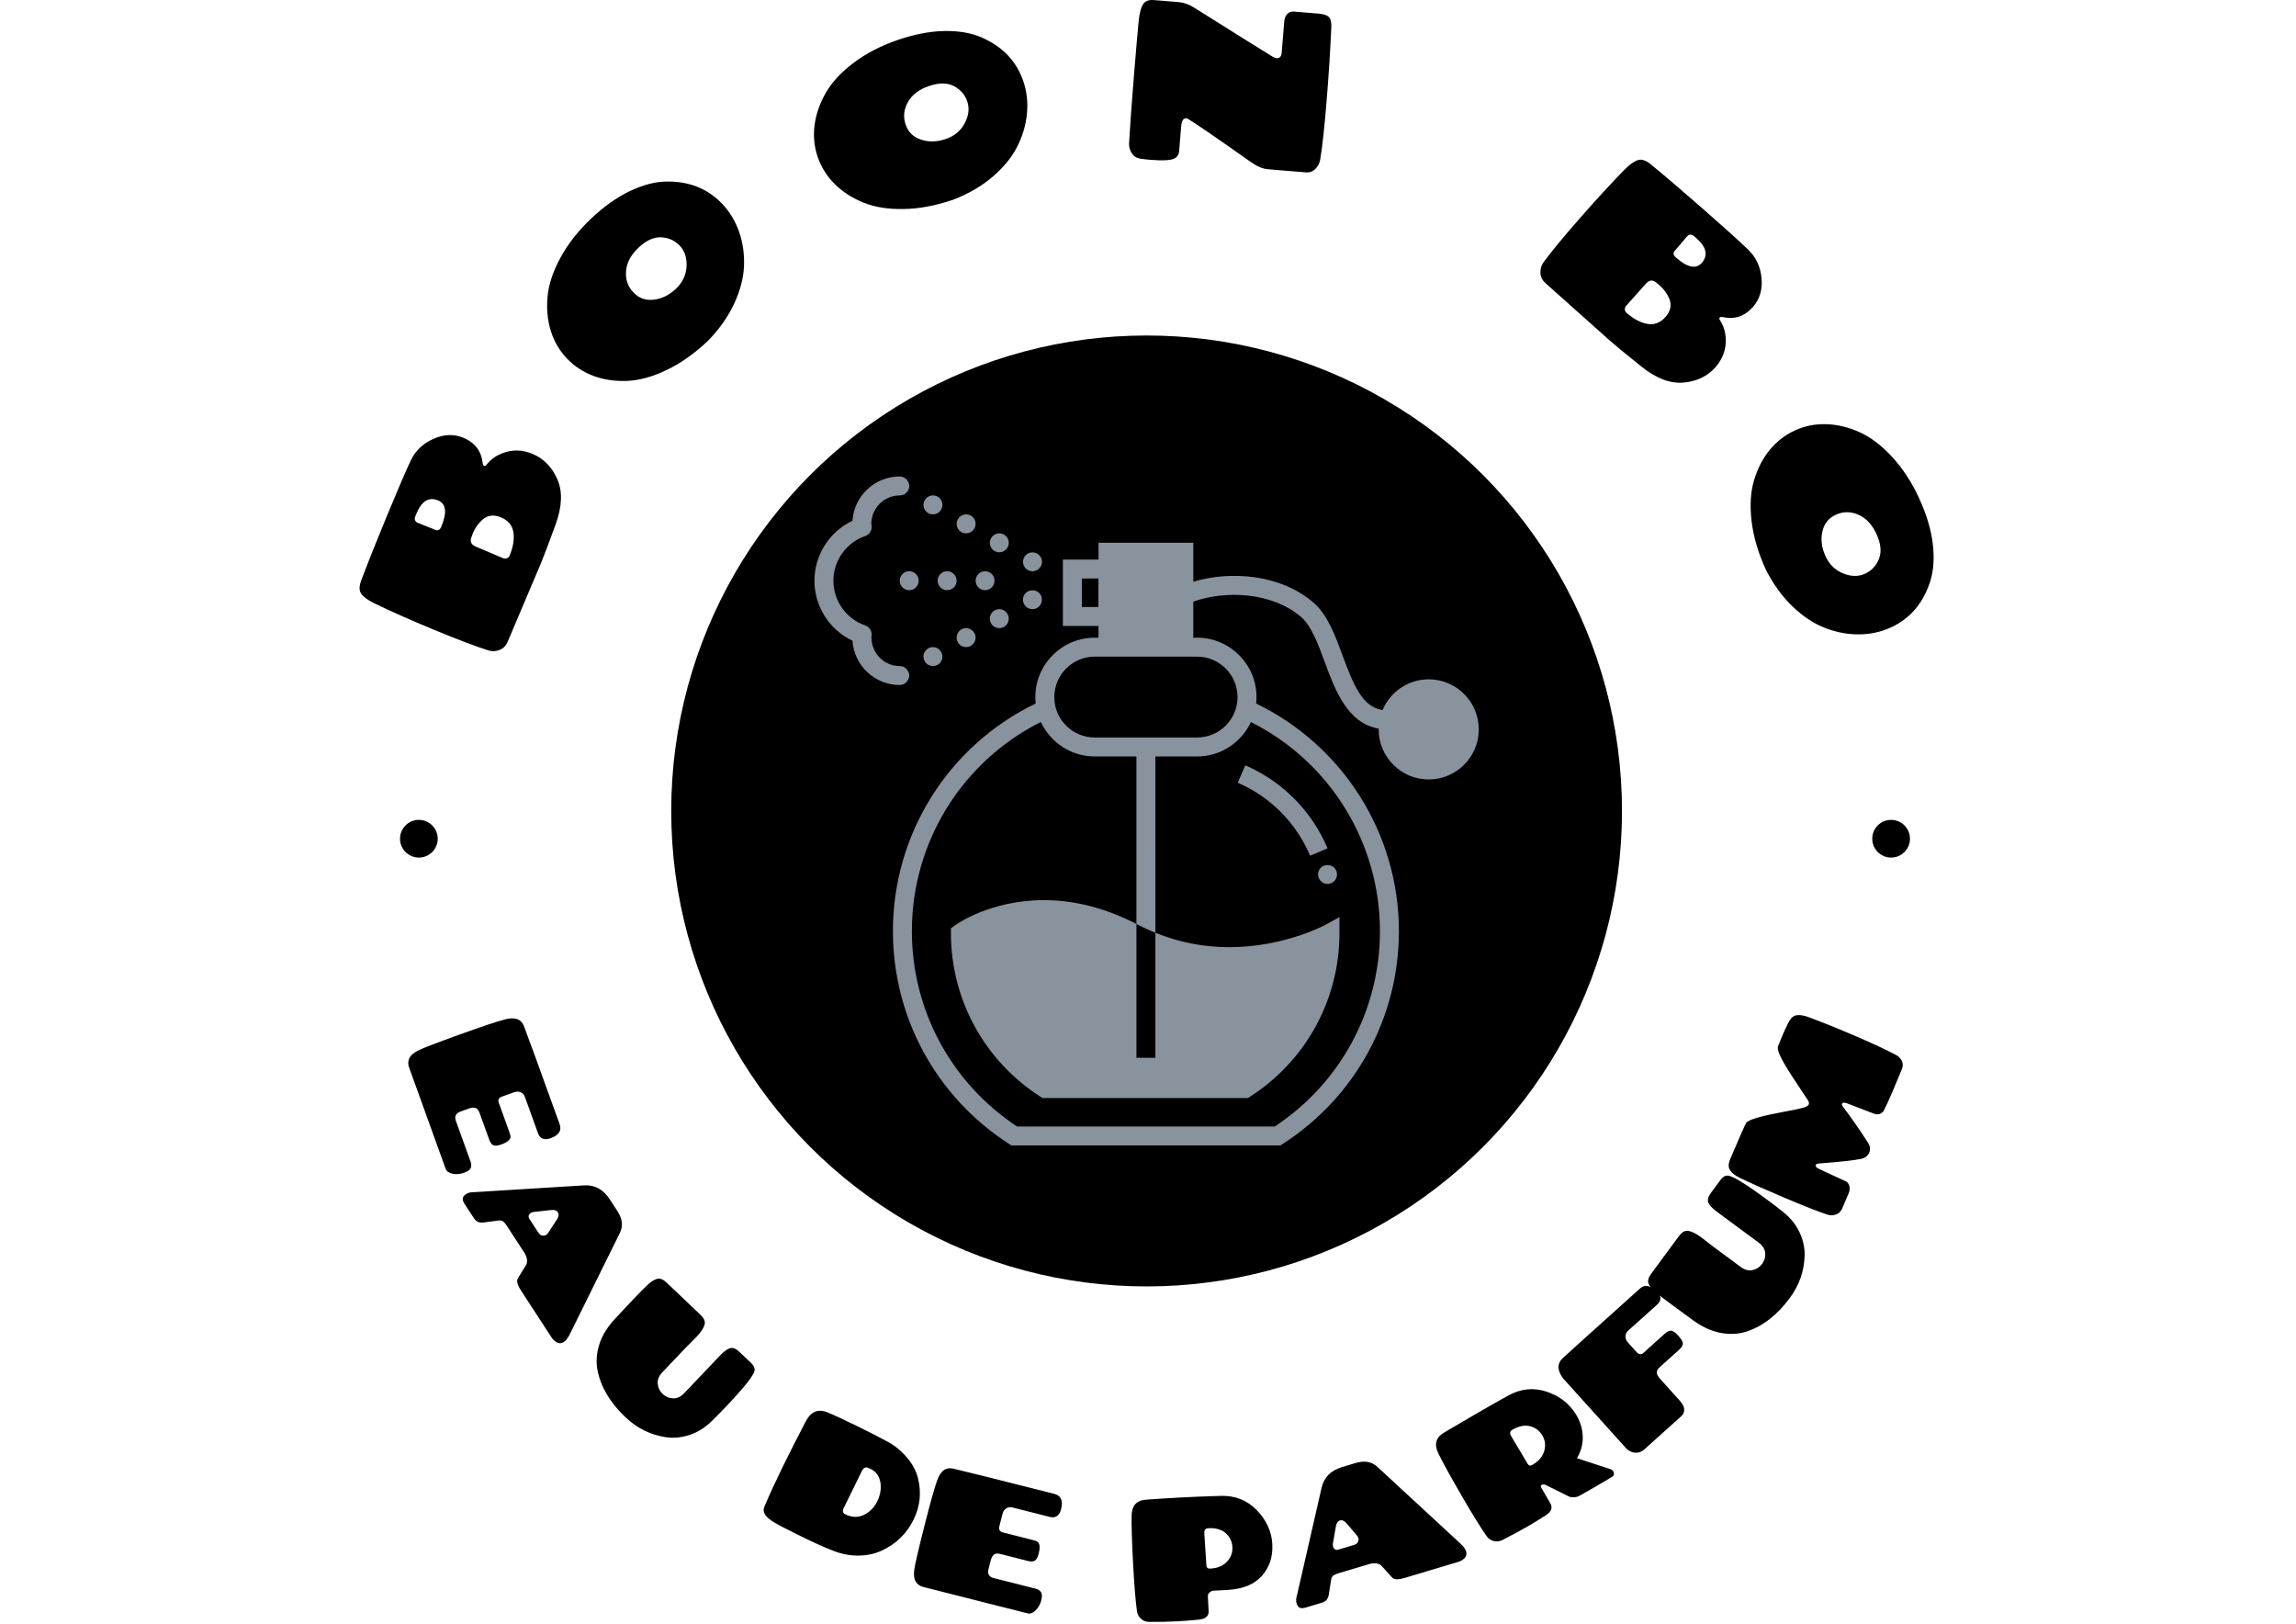 <svg xmlns="http://www.w3.org/2000/svg" version="1.1" xmlns:xlink="http://www.w3.org/1999/xlink" xmlns:svgjs="http://svgjs.dev/svgjs" width="1000" height="707" viewBox="0 0 1000 707"><g transform="matrix(1,0,0,1,-0.606,-0.353)"><svg viewBox="0 0 396 280" data-background-color="#89939e" preserveAspectRatio="xMidYMid meet" height="707" width="1000" xmlns="http://www.w3.org/2000/svg" xmlns:xlink="http://www.w3.org/1999/xlink"><g id="tight-bounds" transform="matrix(1,0,0,1,0.24,0.14)"><svg viewBox="0 0 395.52 279.72" height="279.72" width="395.52"><g><svg viewBox="0 0 395.52 279.72" height="279.72" width="395.52"><g><svg viewBox="0 0 395.52 279.72" height="279.72" width="395.52"><g><svg viewBox="0 0 395.52 279.72" height="279.72" width="395.52"><g><svg viewBox="0 0 395.52 279.72" height="279.72" width="395.52"><g transform="matrix(1,0,0,1,81.229,47.211)"><svg viewBox="0 0 233.062 185.297" height="185.297" width="233.062"><g><circle r="82" cx="116.531" cy="92.649" fill="#000000" data-fill-palette-color="accent"></circle><svg xmlns="http://www.w3.org/2000/svg" xmlns:xlink="http://www.w3.org/1999/xlink" version="1.1" x="34.959" y="34.959" viewBox="2 1.435 87.957 88.565" enable-background="new 0 0 91 91" xml:space="preserve" width="163.144" height="115.379" class="icon-o-0" data-fill-palette-color="quaternary" id="o-0"><g fill="#89939e" data-fill-palette-color="quaternary"><path d="M69.045 53.232c-0.226 0.227-0.364 0.553-0.364 0.893 0 0.324 0.139 0.652 0.364 0.879 0.227 0.236 0.553 0.375 0.891 0.375 0.327 0 0.652-0.139 0.879-0.363 0.238-0.238 0.377-0.566 0.377-0.891 0-0.34-0.139-0.666-0.365-0.893C70.363 52.77 69.497 52.77 69.045 53.232z" fill="#89939e" data-fill-palette-color="quaternary"></path><path d="M20.586 60.879l-0.515 0.375v0.639c0 8.781 4.416 16.869 11.813 21.633l0.31 0.199h27.194l0.309-0.199c7.398-4.766 11.814-12.852 11.814-21.633v-2.121l-1.859 1.021c-0.055 0.029-5.469 2.959-12.732 2.959-3.408 0-6.686-0.648-9.779-1.91v16.551h-2.51V60.68c-4.047-2.09-8.166-3.156-12.246-3.156C25.264 57.523 20.773 60.74 20.586 60.879z" fill="#89939e" data-fill-palette-color="quaternary"></path><path d="M25.852 11.309c0.189 0.113 0.415 0.164 0.615 0.164 0.439 0 0.866-0.227 1.092-0.627 0.351-0.602 0.138-1.369-0.465-1.721C26.492 8.787 25.727 9 25.388 9.602 25.036 10.193 25.25 10.971 25.852 11.309z" fill="#89939e" data-fill-palette-color="quaternary"></path><path d="M21.459 8.799c0.189 0.113 0.402 0.164 0.615 0.164 0.439 0 0.866-0.227 1.092-0.627 0.351-0.604 0.138-1.369-0.464-1.721C22.1 6.277 21.334 6.49 20.995 7.092 20.644 7.684 20.857 8.461 21.459 8.799z" fill="#89939e" data-fill-palette-color="quaternary"></path><path d="M17.067 6.289c0.188 0.113 0.402 0.164 0.615 0.164 0.439 0 0.866-0.227 1.092-0.629 0.351-0.602 0.138-1.367-0.464-1.719-0.603-0.338-1.368-0.125-1.707 0.477C16.251 5.186 16.464 5.951 17.067 6.289z" fill="#89939e" data-fill-palette-color="quaternary"></path><path d="M30.872 13.982c0.327 0 0.641-0.125 0.879-0.363s0.376-0.553 0.376-0.893c0-0.324-0.138-0.65-0.376-0.877-0.464-0.479-1.317-0.479-1.77 0-0.238 0.227-0.364 0.553-0.364 0.877 0 0.34 0.125 0.654 0.364 0.893C30.207 13.857 30.533 13.982 30.872 13.982z" fill="#89939e" data-fill-palette-color="quaternary"></path><path d="M22.087 24.023c0.201 0 0.414-0.051 0.615-0.164 0.602-0.338 0.815-1.117 0.464-1.707-0.339-0.602-1.105-0.814-1.708-0.477-0.602 0.352-0.815 1.117-0.464 1.719C21.221 23.797 21.648 24.023 22.087 24.023z" fill="#89939e" data-fill-palette-color="quaternary"></path><path d="M17.694 26.533c0.201 0 0.414-0.051 0.615-0.164 0.602-0.338 0.815-1.104 0.464-1.707-0.339-0.602-1.105-0.814-1.707-0.477-0.603 0.352-0.816 1.117-0.464 1.719C16.828 26.307 17.255 26.533 17.694 26.533z" fill="#89939e" data-fill-palette-color="quaternary"></path><path d="M25.852 19.166c-0.602 0.352-0.815 1.117-0.464 1.719 0.226 0.402 0.653 0.627 1.091 0.627 0.201 0 0.415-0.049 0.615-0.162 0.603-0.352 0.816-1.117 0.465-1.707C27.22 19.027 26.454 18.828 25.852 19.166z" fill="#89939e" data-fill-palette-color="quaternary"></path><path d="M30.872 19.002c0.327 0 0.641-0.125 0.879-0.363s0.364-0.551 0.364-0.891c0-0.326-0.125-0.652-0.364-0.891-0.464-0.465-1.305-0.465-1.782 0.012-0.226 0.227-0.364 0.553-0.364 0.879s0.138 0.652 0.376 0.891C30.207 18.877 30.533 19.002 30.872 19.002z" fill="#89939e" data-fill-palette-color="quaternary"></path><path d="M13.29 15.238c0 0.689 0.565 1.254 1.255 1.254 0.703 0 1.255-0.564 1.255-1.254 0-0.691-0.552-1.256-1.255-1.256C13.854 13.982 13.29 14.547 13.29 15.238z" fill="#89939e" data-fill-palette-color="quaternary"></path><path d="M18.31 15.238c0 0.689 0.565 1.254 1.255 1.254 0.703 0 1.255-0.564 1.255-1.254 0-0.691-0.552-1.256-1.255-1.256C18.875 13.982 18.31 14.547 18.31 15.238z" fill="#89939e" data-fill-palette-color="quaternary"></path><path d="M24.597 16.492c0.69 0 1.243-0.564 1.243-1.254 0-0.691-0.552-1.256-1.243-1.256-0.702 0-1.255 0.564-1.255 1.256C23.342 15.928 23.895 16.492 24.597 16.492z" fill="#89939e" data-fill-palette-color="quaternary"></path><path d="M13.69 28.967c0.029-0.009 0.062-0.006 0.089-0.018 0.208-0.087 0.37-0.24 0.503-0.418 0.164-0.211 0.274-0.466 0.274-0.744 0-0.207-0.072-0.404-0.174-0.585-0.212-0.39-0.612-0.665-1.088-0.665-2.076 0-3.765-1.689-3.753-3.857l0.026-0.223c0.05-0.572-0.296-1.105-0.839-1.293C6.206 20.289 4.51 17.908 4.51 15.24c0-2.666 1.696-5.047 4.219-5.922 0.543-0.188 0.889-0.723 0.839-1.295L9.53 7.711c0-2.076 1.689-3.766 3.765-3.766 0.089 0 0.167-0.033 0.251-0.051 0.08-0.016 0.163-0.017 0.237-0.048 0.45-0.19 0.767-0.635 0.767-1.155 0-0.271-0.104-0.508-0.25-0.713-0.041-0.06-0.067-0.129-0.119-0.182-0.047-0.047-0.111-0.069-0.166-0.106-0.206-0.149-0.446-0.255-0.72-0.255-3.323 0-6.051 2.598-6.262 5.867C3.988 8.742 2 11.822 2 15.24c0 3.42 1.988 6.5 5.033 7.939 0.211 3.27 2.939 5.867 6.262 5.867C13.435 29.047 13.564 29.009 13.69 28.967z" fill="#89939e" data-fill-palette-color="quaternary"></path><path d="M83.33 28.291c-2.747 0-5.107 1.68-6.111 4.067-2.586-0.389-3.771-3.075-5.293-7.208-0.98-2.67-1.998-5.432-3.873-7.031-4.42-3.778-10.998-4.203-15.893-2.752v-5.154H39.611v2.223h-4.719v8.791h4.719v1.555h-0.505c-4.334 0-7.861 3.525-7.861 7.861 0 0.287 0.018 0.569 0.047 0.848C19.76 37.072 12.389 48.71 12.389 61.627c0 11.436 5.751 21.967 15.384 28.172L28.083 90h35.604l0.311-0.201c9.633-6.207 15.385-16.738 15.385-28.172 0-12.883-7.382-24.549-18.903-30.134 0.03-0.28 0.048-0.563 0.048-0.851 0-4.336-3.527-7.861-7.861-7.861H52.16v-4.774c4.299-1.537 10.443-1.244 14.262 2.021 1.377 1.176 2.279 3.623 3.148 5.99 1.35 3.665 2.993 8.1 7.138 8.798 0 0.035-0.005 0.069-0.005 0.104 0 3.654 2.973 6.627 6.627 6.627s6.627-2.973 6.627-6.627C89.957 31.264 86.984 28.291 83.33 28.291zM39.599 18.717h-2.196v-3.771h2.196V18.717zM76.873 61.627c0 10.455-5.199 20.096-13.928 25.863H28.826c-8.728-5.768-13.927-15.408-13.927-25.863 0-11.797 6.643-22.45 17.079-27.689 1.25 2.69 3.971 4.564 7.127 4.564h5.525V60.68c0.068 0.035 0.138 0.064 0.207 0.102 0.754 0.396 1.524 0.742 2.303 1.061v-23.34h5.525c3.154 0 5.874-1.872 7.125-4.559C70.219 39.186 76.873 49.86 76.873 61.627zM52.666 25.291c2.951 0 5.352 2.4 5.352 5.352 0 2.949-2.4 5.35-5.352 5.35h-13.56c-2.951 0-5.351-2.4-5.351-5.35 0-2.951 2.4-5.352 5.351-5.352h0.505H52.16 52.666z" fill="#89939e" data-fill-palette-color="quaternary"></path><path d="M67.625 51.639l2.311-0.98c-2.098-4.943-5.965-8.844-10.889-10.982l-1 2.301C62.379 43.859 65.781 47.291 67.625 51.639z" fill="#89939e" data-fill-palette-color="quaternary"></path></g></svg></g></svg></g><path d="M82.069 94.279V94.279L86.769 96.269C86.986 96.359 87.204 96.362 87.421 96.277 87.635 96.199 87.793 96.038 87.893 95.796V95.796C88.503 94.324 88.717 92.989 88.536 91.793 88.348 90.595 87.633 89.738 86.39 89.223 85.148 88.708 84.078 88.848 83.182 89.641V89.641C82.467 90.277 81.914 91.067 81.523 92.011V92.011C81.423 92.253 81.335 92.501 81.259 92.753V92.753C81.022 93.448 81.292 93.957 82.069 94.279ZM72.082 90.185V90.185L75.07 91.379C75.53 91.57 75.875 91.386 76.107 90.826V90.826C77.119 88.385 76.935 86.878 75.555 86.307V86.307C73.959 85.645 72.709 86.405 71.805 88.586V88.586C71.746 88.729 71.692 88.859 71.643 88.977V88.977C71.401 89.561 71.547 89.964 72.082 90.185ZM62.316 100.028V100.028C63.46 96.986 64.962 93.219 66.823 88.727 68.686 84.229 70.019 81.134 70.821 79.443 71.618 77.75 72.922 76.499 74.734 75.692 76.539 74.883 78.262 74.817 79.903 75.497V75.497C81.909 76.328 83.025 77.809 83.248 79.94V79.94C83.278 80.149 83.358 80.28 83.489 80.335 83.619 80.389 83.744 80.342 83.863 80.195V80.195C84.725 79.081 85.889 78.326 87.357 77.93 88.824 77.533 90.319 77.65 91.841 78.281V78.281C93.748 79.071 95.17 80.522 96.107 82.636 97.044 84.749 96.947 87.355 95.817 90.453 94.69 93.56 93.847 95.788 93.288 97.136 92.727 98.49 90.818 102.995 87.56 110.649V110.649C87.269 111.351 86.81 111.827 86.182 112.076 85.555 112.326 84.937 112.368 84.328 112.204V112.204C82.117 111.513 78.977 110.325 74.908 108.64 70.832 106.951 67.391 105.427 64.584 104.068V104.068C63.434 103.505 62.668 102.947 62.285 102.395 61.905 101.837 61.915 101.048 62.316 100.028ZM122.075 58.799V58.799C119.78 60.972 117.416 62.642 114.982 63.807 112.557 64.973 110.29 65.601 108.18 65.691 106.066 65.776 104.116 65.487 102.332 64.825 100.547 64.153 99.014 63.141 97.734 61.788 96.458 60.441 95.538 58.853 94.974 57.025 94.415 55.202 94.233 53.24 94.428 51.138 94.623 49.045 95.364 46.816 96.651 44.448 97.939 42.072 99.693 39.832 101.915 37.728 104.137 35.624 106.364 34.039 108.595 32.972 110.827 31.906 112.914 31.352 114.855 31.31V31.31C118.82 31.232 122.062 32.524 124.582 35.185V35.185C125.858 36.533 126.818 38.129 127.463 39.973 128.107 41.808 128.392 43.761 128.316 45.833 128.24 47.905 127.677 50.078 126.625 52.352 125.574 54.625 124.057 56.775 122.075 58.799ZM117.236 42.377C116.386 41.479 115.317 40.995 114.029 40.927 112.742 40.868 111.439 41.463 110.12 42.711 108.797 43.964 108.08 45.31 107.97 46.748 107.854 48.191 108.273 49.415 109.225 50.421 110.182 51.432 111.357 51.852 112.751 51.681 114.145 51.519 115.415 50.895 116.563 49.808 117.715 48.717 118.328 47.433 118.402 45.955 118.48 44.473 118.092 43.281 117.236 42.377ZM164.402 34.441V34.441C161.411 35.464 158.567 36 155.869 36.048 153.179 36.101 150.856 35.73 148.899 34.935 146.941 34.134 145.288 33.061 143.939 31.717 142.595 30.365 141.622 28.807 141.019 27.044 140.418 25.288 140.241 23.462 140.488 21.565 140.737 19.675 141.387 17.814 142.438 15.983 143.485 14.161 145.086 12.441 147.24 10.823 149.399 9.196 151.925 7.888 154.82 6.897 157.716 5.907 160.4 5.39 162.873 5.348 165.345 5.305 167.474 5.668 169.258 6.437V6.437C172.896 8.014 175.308 10.536 176.494 14.004V14.004C177.095 15.76 177.305 17.611 177.125 19.556 176.949 21.492 176.396 23.387 175.466 25.24 174.536 27.094 173.121 28.836 171.219 30.467 169.318 32.098 167.046 33.423 164.402 34.441ZM166.824 17.493C166.424 16.322 165.652 15.438 164.51 14.841 163.363 14.252 161.931 14.252 160.213 14.839 158.489 15.429 157.277 16.355 156.579 17.618 155.874 18.882 155.746 20.17 156.195 21.48 156.645 22.798 157.54 23.668 158.879 24.091 160.213 24.523 161.628 24.483 163.124 23.972 164.625 23.458 165.716 22.545 166.397 21.232 167.085 19.916 167.227 18.67 166.824 17.493ZM223.182 1.998V1.998L227.364 2.342C228.255 2.415 228.863 2.61 229.188 2.927 229.52 3.238 229.663 3.84 229.617 4.734V4.734C229.445 8.707 229.172 12.976 228.797 17.54 228.422 22.105 228.057 25.435 227.703 27.531V27.531C227.6 28.123 227.328 28.651 226.885 29.114 226.435 29.576 225.885 29.781 225.235 29.727V29.727L218.701 29.19C217.789 29.115 216.814 28.708 215.775 27.968V27.968C210.016 23.898 206.388 21.407 204.891 20.495V20.495C204.587 20.342 204.328 20.368 204.116 20.573 203.903 20.778 203.772 21.179 203.723 21.775V21.775L203.366 26.118C203.326 26.614 203.109 26.991 202.717 27.249V27.249C202.138 27.647 200.712 27.753 198.44 27.566V27.566C197.817 27.515 197.205 27.444 196.605 27.354 196.012 27.265 195.545 26.957 195.203 26.429 194.869 25.903 194.712 25.353 194.732 24.781V24.781C194.908 21.645 195.191 17.711 195.58 12.979 195.969 8.247 196.235 5.165 196.38 3.733 196.525 2.301 196.779 1.303 197.142 0.739 197.505 0.182 198.129-0.06 199.014 0.013V0.013L203.317 0.366C204.201 0.439 205.092 0.762 205.99 1.335V1.335C213.728 6.195 218.246 9.018 219.544 9.807V9.807C219.976 10.051 220.326 10.107 220.593 9.974 220.867 9.841 221.022 9.564 221.056 9.141V9.141L221.506 3.672C221.549 3.15 221.722 2.729 222.025 2.409 222.327 2.097 222.713 1.96 223.182 1.998ZM283.87 48.94V48.94L280.473 52.749C280.317 52.926 280.245 53.13 280.255 53.363 280.261 53.592 280.362 53.792 280.559 53.965V53.965C281.757 55.017 282.951 55.649 284.142 55.862 285.337 56.071 286.379 55.669 287.266 54.659 288.153 53.648 288.366 52.59 287.903 51.486V51.486C287.531 50.605 286.961 49.827 286.193 49.153V49.153C285.996 48.98 285.79 48.817 285.575 48.664V48.664C284.993 48.216 284.425 48.308 283.87 48.94ZM290.961 40.802V40.802L288.868 43.247C288.54 43.621 288.603 44.007 289.058 44.406V44.406C291.044 46.15 292.53 46.461 293.515 45.339V45.339C294.655 44.04 294.338 42.612 292.564 41.055V41.055C292.448 40.953 292.342 40.86 292.246 40.775V40.775C291.771 40.358 291.342 40.367 290.961 40.802ZM284.786 28.387V28.387C287.297 30.449 290.38 33.084 294.034 36.292 297.693 39.504 300.194 41.762 301.537 43.066 302.884 44.365 303.648 46.002 303.829 47.978 304.014 49.948 303.521 51.6 302.35 52.934V52.934C300.917 54.567 299.156 55.146 297.066 54.672V54.672C296.859 54.633 296.709 54.666 296.615 54.772 296.522 54.879 296.526 55.012 296.627 55.172V55.172C297.404 56.346 297.744 57.692 297.647 59.208 297.55 60.725 296.959 62.103 295.872 63.341V63.341C294.51 64.892 292.677 65.772 290.375 65.979 288.073 66.185 285.637 65.255 283.067 63.187 280.488 61.12 278.65 59.605 277.554 58.642 276.452 57.675 272.802 54.417 266.604 48.869V48.869C266.033 48.367 265.73 47.779 265.696 47.105 265.662 46.431 265.82 45.832 266.172 45.309V45.309C267.537 43.438 269.673 40.847 272.579 37.537 275.489 34.222 278.04 31.454 280.23 29.234V29.234C281.134 28.327 281.908 27.781 282.554 27.596 283.205 27.416 283.948 27.679 284.786 28.387ZM304.576 98.242V98.242C303.257 95.369 302.438 92.593 302.118 89.913 301.795 87.243 301.931 84.894 302.525 82.868 303.125 80.839 304.026 79.086 305.228 77.609 306.438 76.136 307.89 75.011 309.583 74.234 311.27 73.46 313.069 73.1 314.981 73.155 316.887 73.212 318.804 73.672 320.731 74.533 322.649 75.392 324.522 76.811 326.348 78.792 328.184 80.776 329.74 83.159 331.016 85.939 332.293 88.72 333.076 91.339 333.368 93.795 333.659 96.251 333.512 98.405 332.926 100.257V100.257C331.723 104.036 329.456 106.689 326.125 108.218V108.218C324.438 108.992 322.618 109.387 320.665 109.403 318.72 109.423 316.779 109.063 314.842 108.325 312.905 107.586 311.029 106.353 309.215 104.625 307.401 102.898 305.855 100.77 304.576 98.242ZM321.681 98.948C322.806 98.432 323.608 97.575 324.087 96.379 324.557 95.179 324.414 93.753 323.657 92.103 322.896 90.447 321.853 89.335 320.527 88.767 319.198 88.193 317.904 88.195 316.645 88.773 315.38 89.354 314.604 90.331 314.318 91.706 314.022 93.077 314.204 94.481 314.863 95.917 315.525 97.36 316.544 98.354 317.919 98.899 319.297 99.45 320.551 99.467 321.681 98.948ZM70.537 184.074C70.345 183.542 70.357 183.031 70.573 182.538 70.793 182.037 71.286 181.591 72.053 181.2 72.817 180.803 75.208 179.88 79.225 178.431 83.249 176.98 85.898 176.1 87.173 175.79V175.79C88.816 175.37 89.871 175.75 90.341 176.932V176.932C90.869 178.279 92.924 183.918 96.506 193.849V193.849C96.907 194.963 96.399 195.775 94.982 196.286V196.286C93.863 196.69 93.126 196.401 92.772 195.421V195.421L90.521 189.177C90.377 188.779 90.13 188.51 89.78 188.372 89.434 188.225 89.052 188.227 88.635 188.378V188.378L86.595 189.113C86.025 189.319 85.833 189.677 86.018 190.19V190.19L87.879 195.352C87.989 195.655 88.044 195.897 88.044 196.075 88.046 196.26 87.935 196.468 87.711 196.699 87.481 196.932 87.056 197.161 86.436 197.384 85.809 197.61 85.352 197.65 85.063 197.504 84.777 197.364 84.545 197.048 84.367 196.554V196.554L82.7 191.933C82.529 191.459 82.295 191.175 81.997 191.082 81.69 190.986 81.293 191.025 80.806 191.201V191.201L79.411 191.704C78.602 191.996 78.337 192.531 78.618 193.309V193.309L81.164 200.369C81.287 200.71 81.295 201.05 81.189 201.389 81.088 201.726 80.703 202.015 80.032 202.256 79.355 202.501 78.696 202.556 78.055 202.423 77.407 202.292 77.005 202.008 76.847 201.571V201.571ZM106.891 212.656V212.656L98.307 230.024C97.969 230.726 97.612 231.199 97.234 231.445 96.857 231.691 96.476 231.723 96.092 231.54 95.708 231.356 95.383 231.062 95.119 230.656V230.656L89.816 222.518C89.28 221.695 89.087 221.066 89.237 220.632V220.632C89.294 220.498 89.411 220.289 89.588 220.006V220.006L90.672 218.252C91.019 217.713 90.964 217.018 90.507 216.168V216.168L87.395 211.393C87.164 211.038 86.954 210.79 86.765 210.648 86.576 210.506 86.325 210.453 86.011 210.489V210.489L83.327 210.841C82.913 210.871 82.583 210.821 82.339 210.691 82.099 210.558 81.853 210.297 81.6 209.908V209.908L80.118 207.635C79.692 206.981 79.7 206.475 80.14 206.116V206.116C80.197 206.055 80.259 206.003 80.326 205.958V205.958C80.709 205.709 81.159 205.592 81.676 205.609V205.609L100.783 204.428C102.592 204.333 104.05 205.136 105.159 206.838V206.838L106.475 208.858C107.352 210.204 107.491 211.47 106.891 212.656ZM95.09 208.679V208.679L92.037 209.019C91.84 209.051 91.683 209.105 91.565 209.182V209.182C91.125 209.469 91.041 209.82 91.313 210.237V210.237L92.816 212.544C93.044 212.894 93.292 213.077 93.561 213.095 93.823 213.116 94.022 213.083 94.158 212.995 94.293 212.907 94.411 212.793 94.514 212.654V212.654L96.063 210.284C96.371 209.795 96.42 209.39 96.21 209.069 96.001 208.748 95.628 208.618 95.09 208.679ZM120.164 230.517V230.517L118.229 232.464 114.218 236.681C113.634 237.295 113.372 237.946 113.432 238.634 113.492 239.332 113.778 239.924 114.29 240.411 114.797 240.893 115.398 241.144 116.093 241.165 116.778 241.186 117.413 240.889 117.997 240.275V240.275L124.191 233.763C124.84 233.081 125.407 232.664 125.893 232.514 126.384 232.369 126.934 232.586 127.544 233.165V233.165L129.554 235.077C130.021 235.522 130.211 235.967 130.122 236.411V236.411C129.99 237.223 128.337 239.298 125.162 242.636V242.636C124.124 243.727 123.312 244.551 122.727 245.108V245.108C121.562 246.246 120.285 247.037 118.898 247.48 117.515 247.929 116.168 248.058 114.855 247.867V247.867C112.2 247.477 109.867 246.325 107.855 244.411V244.411C105.204 241.89 103.6 239.185 103.042 236.298V236.298C102.768 234.839 102.876 233.35 103.365 231.83 103.851 230.315 104.746 228.856 106.053 227.453V227.453C106.687 226.757 107.639 225.742 108.909 224.406 110.174 223.076 111.104 222.133 111.699 221.575 112.299 221.023 112.847 220.681 113.343 220.55 113.834 220.423 114.38 220.645 114.979 221.215V221.215L120.812 226.762C121.397 227.319 121.638 227.841 121.536 228.328V228.328C121.409 228.959 120.952 229.689 120.164 230.517ZM143.468 267.356V267.356C142.201 266.87 140.441 266.076 138.189 264.972 135.93 263.866 134.406 263.078 133.617 262.609 132.826 262.147 132.279 261.696 131.978 261.256 131.677 260.816 131.631 260.337 131.84 259.818V259.818C132.687 257.814 133.723 255.562 134.947 253.062 136.175 250.556 137.51 247.922 138.952 245.162V245.162C139.837 243.446 141.092 242.919 142.715 243.579V243.579C143.856 244.048 145.565 244.84 147.841 245.955 150.112 247.068 151.879 247.971 153.142 248.664 154.401 249.364 155.502 250.274 156.443 251.394 157.385 252.514 158.006 253.676 158.308 254.879V254.879C158.948 257.364 158.701 259.763 157.568 262.076V262.076C156.376 264.51 154.526 266.299 152.018 267.445V267.445C150.81 267.999 149.461 268.278 147.969 268.281 146.474 268.29 144.974 267.982 143.468 267.356ZM148.64 253.704V253.704L145.431 260.253C145.36 260.398 145.348 260.561 145.395 260.741 145.441 260.921 145.555 261.055 145.736 261.144V261.144C146.89 261.709 147.974 261.75 148.99 261.266 150.002 260.774 150.774 259.987 151.303 258.906 151.836 257.819 152.015 256.735 151.841 255.654 151.66 254.569 151.093 253.794 150.139 253.326V253.326C149.903 253.211 149.718 253.131 149.582 253.087V253.087C149.193 253.009 148.879 253.215 148.64 253.704ZM159.205 273.683C158.657 273.544 158.24 273.248 157.952 272.794 157.66 272.331 157.567 271.673 157.672 270.818 157.771 269.962 158.344 267.465 159.393 263.325 160.442 259.179 161.196 256.491 161.653 255.261V255.261C162.224 253.664 163.13 253.002 164.372 253.275V253.275C165.784 253.591 171.607 255.045 181.842 257.636V257.636C182.989 257.927 183.378 258.802 183.008 260.263V260.263C182.716 261.417 182.065 261.866 181.054 261.61V261.61L174.62 259.98C174.209 259.876 173.849 259.931 173.538 260.143 173.223 260.348 173.011 260.665 172.902 261.096V261.096L172.369 263.198C172.221 263.785 172.41 264.145 172.938 264.279V264.279L178.258 265.626C178.571 265.705 178.801 265.795 178.95 265.894 179.104 265.996 179.214 266.204 179.28 266.519 179.345 266.841 179.296 267.321 179.134 267.96 178.971 268.605 178.748 269.007 178.465 269.164 178.189 269.323 177.797 269.338 177.288 269.209V269.209L172.526 268.003C172.037 267.88 171.671 267.915 171.427 268.11 171.175 268.31 170.986 268.661 170.859 269.163V269.163L170.495 270.6C170.284 271.435 170.579 271.954 171.381 272.157V272.157L178.656 273.999C179.008 274.088 179.294 274.272 179.515 274.549 179.738 274.821 179.762 275.302 179.587 275.993 179.41 276.691 179.087 277.268 178.618 277.725 178.147 278.188 177.686 278.363 177.236 278.249V278.249ZM208.325 275.314V275.314L208.46 277.842C208.506 278.708 207.943 279.203 206.771 279.326 205.599 279.449 204.328 279.547 202.958 279.619 201.581 279.693 200.007 279.726 198.236 279.719V279.719C197.649 279.71 197.172 279.533 196.803 279.189 196.428 278.846 196.198 278.447 196.114 277.994V277.994C195.858 276.236 195.63 273.464 195.429 269.676 195.227 265.889 195.141 263.129 195.17 261.397 195.199 259.664 196.029 258.745 197.66 258.638V258.638C199.525 258.498 201.521 258.372 203.65 258.259 205.772 258.146 208.077 258.053 210.565 257.982 213.046 257.91 215.117 258.736 216.778 260.459 218.438 262.182 219.327 264.129 219.442 266.298 219.557 268.467 218.961 270.29 217.652 271.767 216.344 273.251 214.353 274.064 211.68 274.206V274.206L209.333 274.331C209.072 274.345 208.835 274.448 208.623 274.641 208.41 274.828 208.311 275.052 208.325 275.314ZM207.715 264.416V264.416L208.072 269.983C208.092 270.366 208.314 270.546 208.737 270.524V270.524C209.979 270.458 210.941 270.06 211.623 269.33 212.298 268.6 212.61 267.762 212.56 266.815 212.51 265.875 212.131 265.08 211.423 264.431 210.708 263.782 209.7 263.492 208.397 263.562V263.562C207.913 263.588 207.686 263.872 207.715 264.416ZM237.577 252.987V252.987L251.81 266.131C252.387 266.654 252.74 267.13 252.87 267.562 252.999 267.994 252.921 268.368 252.637 268.685 252.353 269.001 251.979 269.229 251.515 269.368V269.368L242.209 272.154C241.268 272.435 240.611 272.442 240.236 272.176V272.176C240.124 272.083 239.957 271.912 239.735 271.662V271.662L238.359 270.126C237.94 269.641 237.258 269.497 236.314 269.696V269.696L230.854 271.33C230.448 271.452 230.15 271.583 229.961 271.724 229.771 271.865 229.65 272.091 229.595 272.402V272.402L229.174 275.076C229.085 275.482 228.944 275.784 228.751 275.982 228.555 276.174 228.235 276.336 227.791 276.469V276.469L225.191 277.247C224.444 277.471 223.96 277.321 223.74 276.797V276.797C223.698 276.726 223.665 276.651 223.642 276.574V276.574C223.511 276.136 223.526 275.672 223.688 275.181V275.181L227.958 256.519C228.378 254.757 229.561 253.586 231.507 253.003V253.003L233.816 252.312C235.356 251.851 236.61 252.076 237.577 252.987ZM230.426 263.182V263.182L229.889 266.207C229.864 266.404 229.871 266.57 229.912 266.706V266.706C230.062 267.208 230.376 267.388 230.853 267.245V267.245L233.491 266.456C233.89 266.336 234.136 266.15 234.229 265.898 234.324 265.652 234.348 265.451 234.302 265.297 234.256 265.142 234.18 264.996 234.076 264.859V264.859L232.241 262.702C231.858 262.269 231.484 262.108 231.116 262.217 230.749 262.327 230.519 262.649 230.426 263.182ZM260.631 247.651V247.651L263.481 252.446C263.673 252.778 263.953 252.837 264.319 252.625V252.625C265.395 252.001 266.071 251.209 266.346 250.249 266.616 249.292 266.513 248.404 266.037 247.583 265.565 246.769 264.866 246.234 263.94 245.977 263.009 245.724 261.979 245.925 260.85 246.579V246.579C260.431 246.822 260.358 247.179 260.631 247.651ZM271.996 251.487V251.487C272.524 251.647 274.457 252.279 277.794 253.384V253.384C278.007 253.47 278.149 253.575 278.22 253.697V253.697C278.483 254.15 278.414 254.494 278.012 254.726V254.726C277.103 255.277 276.183 255.822 275.252 256.361 274.322 256.901 273.391 257.428 272.462 257.944V257.944C271.956 258.237 271.377 258.304 270.725 258.146V258.146L266.52 256.06C266.372 256.006 266.227 255.996 266.084 256.032V256.032C265.744 256.089 265.669 256.281 265.858 256.607V256.607L267.4 259.269C267.835 260.019 267.577 260.705 266.624 261.328 265.671 261.95 264.612 262.598 263.449 263.273 262.285 263.947 260.852 264.72 259.149 265.59V265.59C258.623 265.849 258.117 265.909 257.632 265.77 257.142 265.634 256.756 265.384 256.474 265.019V265.019C255.448 263.57 253.983 261.204 252.081 257.923 250.179 254.641 248.847 252.223 248.085 250.667 247.324 249.111 247.644 247.914 249.048 247.078V247.078C250.359 246.295 252.151 245.244 254.426 243.925 256.707 242.603 258.605 241.526 260.12 240.695V240.695C262.299 239.478 264.529 239.255 266.809 240.024 269.089 240.793 270.799 242.161 271.939 244.128V244.128C272.603 245.274 272.954 246.489 272.991 247.773 273.025 249.052 272.693 250.29 271.996 251.487ZM280.563 249.875V249.875L269.592 237.709C268.598 236.36 268.546 235.231 269.438 234.322V234.322C270.095 233.705 274.568 229.673 282.857 222.226V222.226C283.752 221.421 284.797 221.684 285.993 223.015V223.015C286.6 223.69 286.508 224.383 285.717 225.093V225.093L280.825 229.489C280.51 229.772 280.354 230.101 280.358 230.478 280.352 230.854 280.504 231.214 280.814 231.559V231.559L282.243 233.15C282.661 233.615 283.065 233.673 283.456 233.322V233.322L287.177 229.978C287.538 229.655 287.882 229.495 288.21 229.498 288.539 229.501 288.968 229.798 289.498 230.388 290.029 230.979 290.283 231.433 290.261 231.751 290.234 232.073 290.026 232.409 289.636 232.76V232.76L286.297 235.76C285.921 236.097 285.745 236.418 285.766 236.724 285.783 237.035 285.965 237.383 286.311 237.768V237.768L289.782 241.632C290.25 242.152 290.486 242.641 290.49 243.099 290.499 243.552 290.323 243.94 289.963 244.263V244.263L283.592 249.987C283.172 250.364 282.688 250.55 282.141 250.545 281.589 250.534 281.063 250.311 280.563 249.875ZM293.391 213.365V213.365L295.562 215.044 300.243 218.503C300.924 219.007 301.602 219.187 302.278 219.042 302.963 218.896 303.515 218.539 303.935 217.971 304.351 217.409 304.526 216.781 304.46 216.089 304.396 215.406 304.024 214.813 303.342 214.309V214.309L296.114 208.968C295.357 208.408 294.874 207.896 294.665 207.432 294.46 206.963 294.607 206.39 295.107 205.714V205.714L296.756 203.484C297.139 202.964 297.557 202.721 298.009 202.755V202.755C298.831 202.785 301.095 204.169 304.799 206.907V206.907C306.011 207.802 306.929 208.506 307.554 209.018V209.018C308.827 210.034 309.769 211.203 310.381 212.525 310.997 213.841 311.291 215.163 311.264 216.489V216.489C311.205 219.171 310.35 221.629 308.699 223.863V223.863C306.525 226.805 304.039 228.731 301.243 229.641V229.641C299.83 230.093 298.339 230.17 296.77 229.872 295.206 229.578 293.648 228.869 292.094 227.746V227.746C291.325 227.203 290.2 226.384 288.718 225.289 287.242 224.197 286.19 223.391 285.564 222.87 284.941 222.343 284.534 221.841 284.343 221.365 284.156 220.893 284.309 220.324 284.801 219.659V219.659L289.585 213.186C290.065 212.537 290.553 212.233 291.049 212.274V212.274C291.691 212.321 292.472 212.685 293.391 213.365ZM303.172 192.738C304.318 192.415 305.751 192.096 307.47 191.783 309.192 191.463 310.346 191.224 310.933 191.064 311.529 190.901 311.873 190.711 311.965 190.495 312.054 190.284 312.014 190.044 311.844 189.775 311.674 189.505 311.008 188.502 309.847 186.765 308.689 185.022 307.833 183.631 307.282 182.593 306.732 181.548 306.535 180.817 306.691 180.401 306.843 179.991 307.058 179.461 307.334 178.811 307.611 178.161 307.952 177.411 308.358 176.561 308.766 175.704 309.239 175.222 309.774 175.113 310.319 175.002 310.979 175.082 311.755 175.354V175.354C313.745 176.069 316.346 177.11 319.558 178.477 322.769 179.844 325.265 181.002 327.047 181.95V181.95C327.471 182.174 327.795 182.51 328.022 182.957 328.248 183.404 328.251 183.888 328.029 184.407V184.407C327.569 185.541 327.044 186.798 326.457 188.178 325.87 189.558 325.376 190.641 324.975 191.428V191.428C324.83 191.717 324.602 191.935 324.292 192.08 323.978 192.217 323.641 192.22 323.28 192.088V192.088L318.633 190.307C318.18 190.136 317.888 190.126 317.759 190.275 317.627 190.431 317.678 190.646 317.912 190.921V190.921C319.234 192.639 320.658 194.685 322.184 197.059V197.059C322.572 197.641 322.644 198.219 322.399 198.795 322.156 199.364 321.687 199.72 320.991 199.862V199.862C319.792 200.119 317.362 200.386 313.7 200.661V200.661C313.475 200.675 313.319 200.733 313.232 200.835 313.142 200.943 313.142 201.071 313.233 201.219 313.323 201.367 313.517 201.504 313.814 201.631V201.631L318.33 203.718C318.675 203.886 318.892 204.165 318.983 204.554 319.069 204.935 319.039 205.324 318.891 205.722V205.722L317.722 208.469C317.49 208.962 317.143 209.289 316.679 209.45 316.214 209.617 315.758 209.639 315.314 209.516V209.516C313.601 208.955 311.013 207.937 307.547 206.462 304.076 204.985 301.545 203.856 299.955 203.077V203.077C299.205 202.692 298.68 202.26 298.379 201.782 298.079 201.303 298.091 200.683 298.415 199.922V199.922C300.069 196.036 300.989 193.95 301.177 193.665 301.367 193.373 302.032 193.064 303.172 192.738ZM68.98 144.648C68.98 142.853 70.436 141.397 72.232 141.397 74.028 141.397 75.483 142.853 75.483 144.648 75.483 146.444 74.028 147.9 72.232 147.9 70.436 147.9 68.98 146.444 68.98 144.648ZM322.927 144.648C322.927 142.853 324.383 141.397 326.179 141.397 327.975 141.397 329.431 142.853 329.431 144.648 329.431 146.444 327.975 147.9 326.179 147.9 324.383 147.9 322.927 146.444 322.927 144.648Z" fill="#000000" data-fill-palette-color="primary"></path></svg></g></svg></g></svg></g><g></g></svg></g><defs></defs></svg><rect width="395.52" height="279.72" fill="none" stroke="none" visibility="hidden"></rect></g></svg></g></svg>